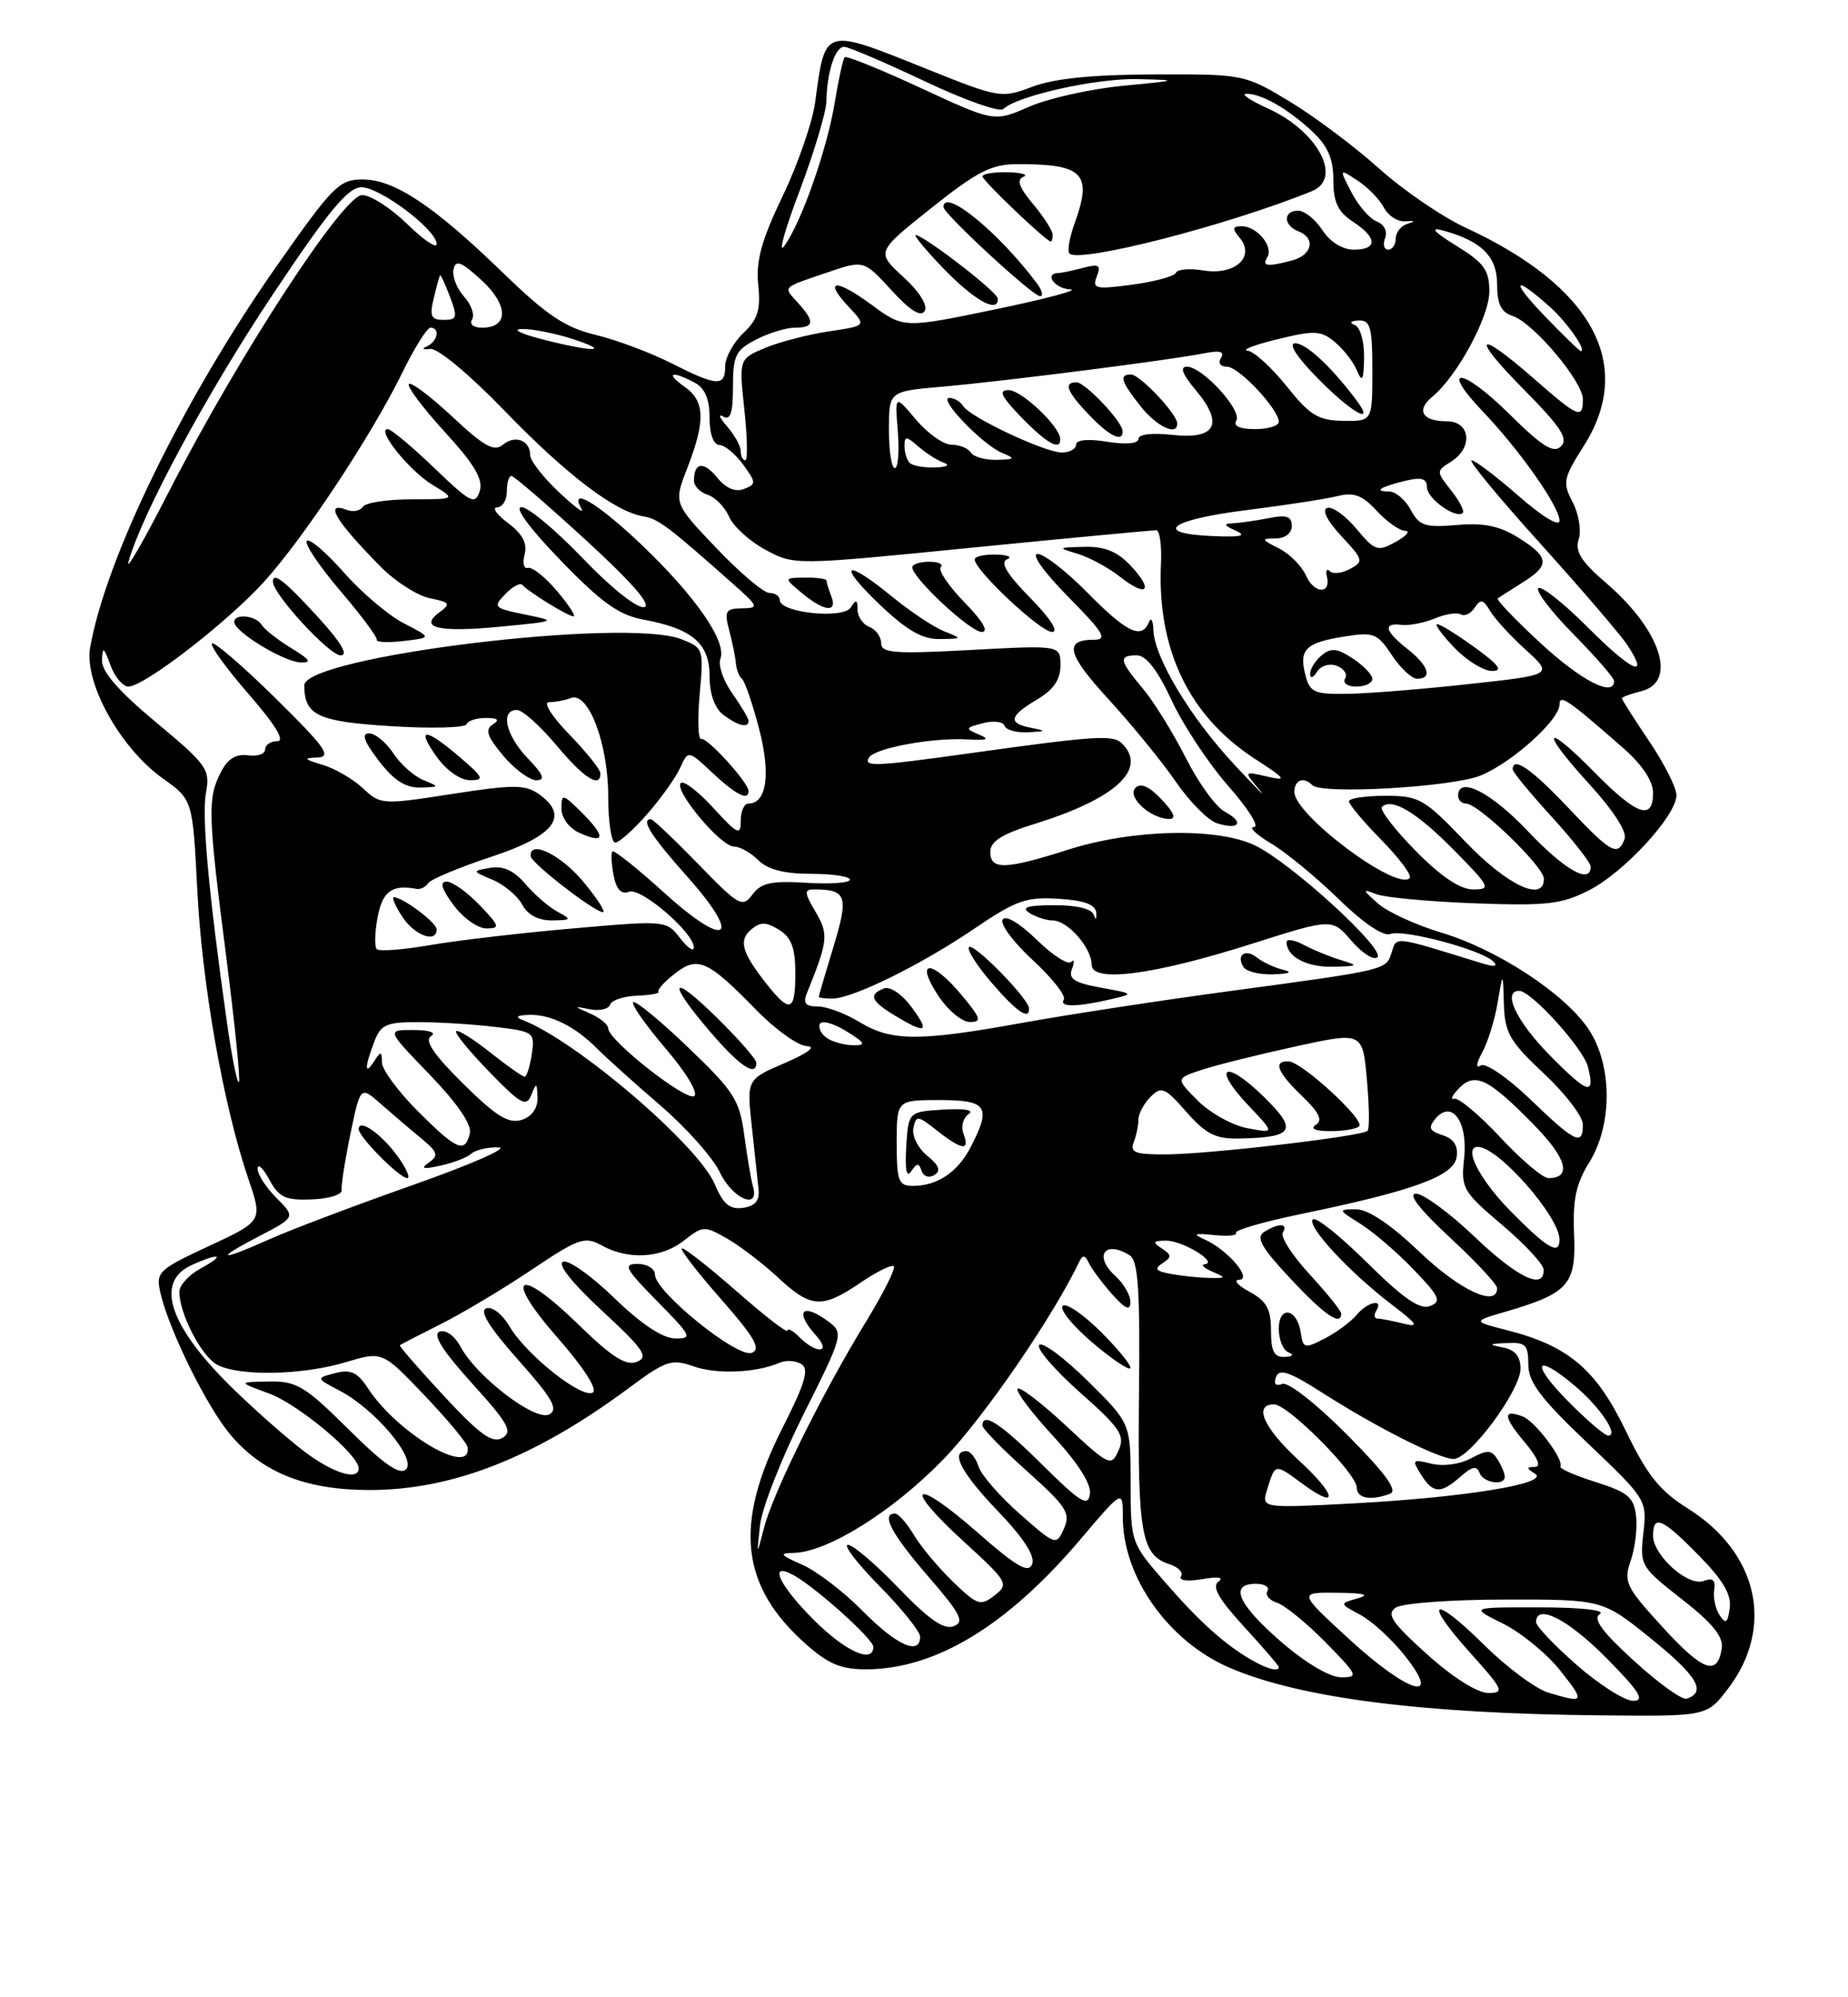 <?xml version="1.0" encoding="UTF-8" standalone="no"?>
<!DOCTYPE svg PUBLIC "-//W3C//DTD SVG 1.1//EN" "http://www.w3.org/Graphics/SVG/1.1/DTD/svg11.dtd" >
<svg xmlns="http://www.w3.org/2000/svg" xmlns:xlink="http://www.w3.org/1999/xlink" version="1.1" viewBox="0 0 237 256">
 <g >
 <path fill="currentColor"
d=" M 221.60 216.46 C 227.63 208.56 225.49 198.99 216.42 193.32 C 212.82 191.06 211.24 189.07 208.47 183.33 C 204.67 175.48 201.12 172.48 193.22 170.48 C 188.84 169.36 188.84 169.36 193.17 168.10 C 201.17 165.75 202.15 164.63 201.87 158.19 C 201.68 153.78 202.12 151.71 203.81 149.00 C 206.83 144.15 206.79 136.48 203.72 131.90 C 200.66 127.34 192.04 121.69 184.82 119.53 C 181.58 118.56 177.93 116.88 176.71 115.80 C 174.70 114.01 174.68 113.90 176.50 114.61 C 177.60 115.03 183.28 115.56 189.12 115.78 C 198.35 116.12 200.28 115.90 203.77 114.12 C 208.30 111.81 215.00 104.53 215.00 101.92 C 215.00 100.97 213.43 97.86 211.50 95.00 C 209.57 92.14 208.00 89.67 208.00 89.51 C 208.00 89.35 209.12 88.93 210.50 88.59 C 215.18 87.42 212.97 80.70 205.93 74.68 C 202.77 71.97 201.97 70.68 202.46 69.12 C 202.82 68.00 202.47 65.86 201.69 64.37 C 200.37 61.85 200.47 61.32 203.13 57.13 C 209.70 46.77 204.26 36.72 188.00 29.20 C 184.97 27.81 179.95 24.37 176.84 21.58 C 173.73 18.79 168.57 14.93 165.38 13.00 C 159.62 9.53 159.47 9.50 148.04 9.54 C 140.17 9.56 135.20 10.06 132.42 11.11 C 128.42 12.62 128.18 12.58 118.92 8.87 C 105.53 3.50 105.86 3.40 104.54 13.11 C 104.20 15.65 102.33 21.05 100.38 25.11 C 97.66 30.79 96.93 33.42 97.24 36.50 C 97.57 39.71 97.19 40.94 95.32 42.70 C 94.05 43.91 93.00 45.83 93.00 46.95 C 93.00 49.59 91.98 49.53 86.09 46.55 C 83.43 45.20 79.05 43.56 76.37 42.92 C 72.47 41.98 70.11 40.40 64.50 34.96 C 55.60 26.34 50.57 23.00 46.49 23.00 C 43.52 23.00 42.66 23.87 35.55 34.00 C 23.61 51.00 13.58 71.50 11.56 83.00 C 10.77 87.52 15.43 95.90 20.90 99.79 C 24.71 102.50 24.71 102.50 25.30 114.05 C 25.91 126.19 28.66 141.73 31.82 151.00 C 33.70 156.50 33.70 156.50 26.82 159.70 C 20.28 162.74 19.97 163.05 20.57 165.70 C 21.64 170.42 26.52 180.31 29.55 183.89 C 33.65 188.75 39.17 190.95 47.28 190.98 C 57.97 191.01 68.63 186.83 80.67 177.89 C 85.40 174.38 86.12 174.14 88.95 175.13 C 91.96 176.18 96.95 175.97 100.00 174.66 C 100.83 174.31 102.08 174.39 102.79 174.85 C 103.79 175.48 103.24 177.34 100.38 182.96 C 94.06 195.40 94.94 203.35 103.48 210.84 C 106.32 213.34 107.94 213.99 111.28 213.96 C 120.11 213.86 129.22 208.31 138.53 197.34 C 144.00 190.89 144.00 190.89 144.00 194.48 C 144.00 202.16 149.87 210.42 157.74 213.78 C 166.75 217.64 182.34 219.64 205.20 219.86 C 218.90 220.00 218.90 220.00 221.60 216.46 Z  M 198.57 216.95 C 196.96 216.47 193.26 213.72 190.35 210.85 C 183.68 204.26 182.39 205.00 188.56 211.86 C 192.82 216.60 193.00 217.00 190.84 216.99 C 189.45 216.98 186.27 214.97 183.00 212.02 C 178.47 207.94 177.77 206.88 179.00 206.05 C 179.82 205.49 186.13 205.02 193.01 205.02 C 205.53 205.00 205.53 205.00 211.82 210.09 C 217.69 214.84 218.88 216.87 216.31 217.73 C 215.73 217.92 212.69 215.74 209.57 212.89 C 205.41 209.09 204.23 207.47 205.19 206.86 C 205.94 206.38 202.66 206.02 197.50 206.02 C 188.50 206.00 188.50 206.00 192.75 208.10 C 195.08 209.26 198.38 211.96 200.08 214.10 C 203.33 218.20 203.25 218.35 198.57 216.95 Z  M 202.23 213.42 C 199.35 210.90 197.00 208.43 197.00 207.92 C 197.00 205.46 201.11 207.55 206.00 212.50 C 210.27 216.82 211.01 218.00 209.45 218.00 C 208.36 218.00 205.11 215.94 202.23 213.42 Z  M 172.98 210.05 C 166.50 204.09 166.50 204.09 171.50 204.15 C 174.94 204.18 175.76 204.41 174.13 204.86 C 171.75 205.53 171.75 205.53 174.46 206.98 C 175.95 207.78 178.52 210.13 180.17 212.22 C 185.06 218.39 180.60 217.05 172.98 210.05 Z  M 164.25 210.39 C 158.73 205.59 157.61 203.00 161.06 203.00 C 162.19 203.00 162.86 203.42 162.54 203.93 C 162.23 204.44 162.78 205.11 163.78 205.43 C 164.77 205.75 167.57 208.03 170.00 210.50 C 174.16 214.74 174.27 215.00 171.96 214.98 C 170.50 214.96 167.37 213.10 164.25 210.39 Z  M 160.42 212.71 C 156.99 210.72 153.74 207.78 149.25 202.61 C 145.05 197.77 145.00 197.63 145.00 190.08 C 145.00 182.43 145.00 182.43 139.52 177.02 C 136.51 174.05 133.70 171.96 133.28 172.38 C 132.86 172.81 135.20 175.53 138.47 178.44 C 143.70 183.07 144.31 183.99 143.45 185.91 C 142.51 188.02 142.26 187.91 136.69 182.72 C 133.51 179.76 130.72 177.64 130.50 178.01 C 130.27 178.38 132.33 181.11 135.08 184.08 C 138.26 187.53 139.97 190.22 139.78 191.50 C 139.54 193.18 138.56 192.58 133.68 187.75 C 128.30 182.42 126.00 180.92 126.00 182.73 C 126.00 183.13 128.57 185.76 131.72 188.57 C 136.77 193.09 137.33 193.95 136.45 195.92 C 135.47 198.12 135.39 198.10 130.78 194.04 C 128.21 191.78 125.83 189.04 125.49 187.96 C 125.15 186.88 124.45 186.00 123.93 186.00 C 121.82 186.00 123.29 188.80 127.99 193.70 C 131.26 197.11 132.77 199.44 132.37 200.47 C 131.90 201.70 130.39 200.83 125.34 196.40 C 117.17 189.23 115.56 190.24 123.54 197.53 C 129.27 202.76 129.42 203.03 127.55 204.49 C 125.75 205.89 125.35 205.76 122.23 202.75 C 120.37 200.96 118.11 198.26 117.21 196.75 C 116.31 195.24 115.22 194.00 114.78 194.00 C 112.95 194.00 114.32 196.59 119.00 202.01 C 123.22 206.87 123.74 207.89 122.30 208.44 C 121.06 208.92 119.10 207.56 115.25 203.55 C 112.32 200.50 109.39 198.00 108.74 198.00 C 108.10 198.00 109.92 200.38 112.78 203.28 C 115.65 206.19 118.00 209.11 118.00 209.78 C 118.00 212.24 114.98 210.89 110.65 206.50 C 108.21 204.02 104.70 201.34 102.86 200.54 C 100.04 199.31 99.87 199.07 101.78 199.04 C 106.12 198.96 114.52 193.71 121.00 187.03 C 126.19 181.67 135.01 168.84 138.45 161.65 C 138.84 160.83 139.17 160.88 139.61 161.82 C 139.94 162.54 141.27 164.34 142.57 165.82 C 144.30 167.78 144.95 168.07 144.97 166.90 C 144.99 166.03 144.11 164.51 143.02 163.52 C 140.22 160.98 141.70 158.89 144.88 160.90 C 145.97 161.60 146.22 165.28 146.07 178.85 C 145.89 196.59 146.39 199.35 150.01 200.50 C 151.12 200.86 151.78 201.55 151.46 202.06 C 151.14 202.58 152.32 202.73 154.20 202.40 C 156.22 202.05 157.02 202.17 156.27 202.71 C 155.38 203.35 156.26 204.91 159.52 208.47 C 161.98 211.15 164.00 213.49 164.00 213.67 C 164.00 214.32 162.46 213.91 160.42 212.71 Z  M 141.24 170.76 C 138.94 168.47 136.72 166.95 136.29 167.38 C 135.85 167.81 137.53 169.89 140.00 172.00 C 142.47 174.11 144.70 175.63 144.95 175.38 C 145.20 175.13 143.53 173.06 141.24 170.76 Z  M 213.19 208.52 C 208.50 203.39 208.19 202.75 209.13 200.05 C 209.69 198.45 210.00 195.87 209.82 194.32 C 209.55 191.92 208.78 191.27 204.68 189.97 C 202.03 189.14 199.97 188.24 200.12 187.97 C 200.59 187.10 196.89 182.17 195.30 181.56 C 192.69 180.56 192.77 181.57 195.55 184.87 C 197.22 186.86 197.69 188.01 196.84 188.02 C 195.73 188.03 195.74 188.18 196.86 188.89 C 198.82 190.14 187.85 191.93 173.63 192.69 C 161.76 193.32 161.76 193.32 162.51 190.91 C 163.54 187.56 163.49 187.56 166.91 190.09 C 171.75 193.67 171.50 191.71 166.52 187.13 C 162.03 182.98 160.72 180.00 163.40 180.00 C 165.18 180.00 174.00 188.88 174.00 190.66 C 174.00 192.06 175.82 192.39 178.28 191.45 C 179.30 191.06 177.68 188.84 172.75 183.88 C 168.76 179.88 165.20 177.09 164.44 177.38 C 163.59 177.71 163.30 177.38 163.65 176.48 C 164.07 175.38 165.39 175.83 169.56 178.50 C 176.56 182.97 184.54 187.00 186.42 187.00 C 188.49 187.00 195.00 178.21 195.00 175.43 C 195.00 173.85 194.30 173.00 192.75 172.71 C 190.82 172.33 190.89 172.25 193.25 172.14 C 195.64 172.02 196.00 172.37 196.00 174.87 C 196.00 177.15 197.57 179.24 203.62 184.98 C 211.14 192.13 211.23 192.27 210.76 196.48 C 210.29 200.64 210.40 200.84 215.69 204.97 C 219.62 208.04 221.03 209.77 220.81 211.27 C 220.27 214.90 218.40 214.22 213.19 208.52 Z  M 187.32 189.25 C 188.76 187.97 189.41 187.83 189.73 188.75 C 190.20 190.08 193.01 190.51 192.98 189.25 C 192.98 188.84 192.56 187.85 192.05 187.05 C 191.27 185.81 190.75 185.80 188.64 186.92 C 187.21 187.69 185.06 187.98 183.55 187.60 C 181.14 187.00 181.04 187.10 182.22 188.97 C 183.77 191.46 184.77 191.51 187.32 189.25 Z  M 104.37 207.63 C 99.86 203.12 98.49 200.10 101.75 201.88 C 104.59 203.43 112.00 210.08 112.00 211.08 C 112.00 213.29 108.40 211.66 104.37 207.63 Z  M 220.52 207.00 C 219.99 206.18 219.68 204.72 219.84 203.76 C 220.04 202.52 219.66 202.19 218.51 202.63 C 216.51 203.40 212.00 199.37 212.00 196.83 C 212.00 194.07 213.17 194.58 217.88 199.38 C 220.98 202.53 222.08 204.41 221.83 206.13 C 221.56 208.06 221.32 208.22 220.52 207.00 Z  M 97.47 195.50 C 97.71 193.30 100.24 186.87 103.08 181.21 C 108.05 171.33 108.18 170.85 106.38 169.49 C 102.92 166.87 101.78 167.99 104.65 171.17 C 106.67 173.40 104.78 173.63 102.57 171.43 C 101.71 170.56 101.00 170.17 101.00 170.55 C 101.00 170.93 98.12 168.71 94.60 165.62 C 91.07 162.53 87.87 160.00 87.47 160.00 C 87.08 160.00 89.28 162.88 92.37 166.40 C 96.80 171.44 97.65 172.92 96.41 173.40 C 94.57 174.10 84.00 165.56 84.00 163.38 C 84.00 162.62 83.00 162.00 81.79 162.00 C 79.85 162.00 80.17 162.60 84.30 166.80 C 88.71 171.27 88.86 171.59 86.55 171.55 C 84.96 171.52 82.17 169.66 78.78 166.37 C 75.88 163.55 72.92 161.45 72.22 161.71 C 71.43 162.01 73.36 164.44 77.22 168.01 C 82.57 172.96 83.23 173.93 81.67 174.55 C 80.28 175.10 78.46 173.94 74.17 169.76 C 66.36 162.15 64.44 163.42 71.54 171.50 C 74.85 175.27 76.66 178.09 76.03 178.48 C 74.65 179.33 67.51 173.68 65.35 170.02 C 64.41 168.42 63.10 167.41 62.35 167.70 C 61.45 168.04 62.79 170.19 66.48 174.33 C 70.83 179.21 71.64 180.62 70.46 181.28 C 68.71 182.26 61.14 176.49 59.06 172.61 C 58.31 171.21 57.16 170.38 56.38 170.68 C 55.44 171.05 56.72 173.08 60.53 177.30 C 65.22 182.48 65.80 183.53 64.41 184.31 C 63.13 185.03 61.52 183.87 56.92 178.91 C 53.70 175.44 51.16 172.52 51.28 172.42 C 51.40 172.32 53.76 171.10 56.53 169.71 C 59.30 168.32 64.54 165.19 68.18 162.75 C 74.20 158.71 75.00 158.43 77.15 159.62 C 80.58 161.53 84.83 161.28 87.71 159.01 C 90.14 157.10 90.35 157.09 93.26 158.76 C 94.93 159.72 97.86 161.96 99.79 163.75 C 104.01 167.68 105.41 167.76 110.35 164.41 C 112.44 162.99 114.37 162.04 114.63 162.30 C 114.90 162.56 113.29 165.75 111.07 169.39 C 105.49 178.50 99.16 191.28 98.00 195.77 C 97.03 199.50 97.03 199.50 97.47 195.50 Z  M 39.89 186.67 C 38.03 185.40 33.72 181.68 30.32 178.41 C 21.79 170.23 19.71 164.37 24.55 162.16 C 28.17 160.51 29.02 160.80 25.75 162.57 C 24.24 163.39 23.00 164.74 23.00 165.56 C 23.00 168.38 25.83 173.84 27.85 174.92 C 30.67 176.43 38.80 176.27 44.36 174.59 C 49.04 173.19 49.04 173.19 54.43 178.84 C 57.40 181.95 59.89 184.95 59.97 185.50 C 60.50 189.34 51.00 183.74 47.23 178.00 C 45.86 175.89 44.99 175.48 43.00 175.99 C 40.50 176.64 40.50 176.64 43.60 178.27 C 48.12 180.64 53.43 186.97 52.07 188.33 C 51.28 189.12 49.23 187.69 44.71 183.21 C 39.08 177.63 38.04 177.01 34.47 177.07 C 30.50 177.14 30.50 177.14 34.49 178.60 C 38.24 179.97 46.00 186.45 46.00 188.20 C 46.00 189.69 43.29 189.01 39.89 186.67 Z  M 201.00 179.50 C 196.23 174.64 196.88 173.35 201.95 177.61 C 205.20 180.34 207.66 184.00 206.24 184.00 C 205.79 184.00 203.43 181.97 201.00 179.50 Z  M 163.00 170.53 C 163.00 167.78 162.43 166.76 160.25 165.57 C 158.74 164.75 158.13 164.06 158.90 164.04 C 160.69 163.99 157.46 160.19 154.50 158.87 C 152.90 158.15 153.14 158.04 155.70 158.30 C 157.46 158.49 158.72 158.36 158.51 158.02 C 158.30 157.68 162.04 156.60 166.82 155.61 C 181.30 152.62 186.46 150.74 186.81 148.30 C 187.02 146.85 186.44 145.96 185.01 145.50 C 183.31 144.96 183.13 144.55 184.08 143.40 C 186.18 140.88 188.28 143.76 187.77 148.46 C 187.35 152.30 187.59 152.72 192.64 157.00 C 195.56 159.47 197.96 162.06 197.97 162.75 C 198.03 165.41 194.62 163.77 189.09 158.50 C 185.91 155.47 182.55 153.00 181.60 153.00 C 180.50 153.00 182.04 154.99 185.94 158.61 C 189.27 161.69 192.00 164.62 192.00 165.11 C 192.00 167.62 187.22 165.39 182.09 160.50 C 178.36 156.94 175.47 155.00 173.91 155.00 C 171.57 155.01 171.59 155.06 174.50 156.88 C 176.15 157.92 179.22 160.55 181.32 162.75 C 184.63 166.19 184.91 166.82 183.39 167.40 C 182.10 167.90 179.97 166.43 175.34 161.85 C 171.88 158.42 168.75 155.92 168.37 156.29 C 167.54 157.12 173.05 163.07 178.50 167.22 C 181.79 169.73 182.06 170.16 180.00 169.65 C 178.62 169.31 177.14 169.02 176.69 169.01 C 176.25 169.01 176.16 168.55 176.50 168.00 C 177.50 166.38 175.36 166.86 173.95 168.57 C 173.23 169.43 171.41 170.77 169.89 171.56 C 167.31 172.89 167.12 172.84 166.82 170.82 C 166.36 167.68 164.00 167.27 164.00 170.33 C 164.00 171.71 164.56 173.06 165.25 173.34 C 166.00 173.64 165.80 173.87 164.75 173.92 C 163.40 173.98 163.00 173.20 163.00 170.53 Z  M 172.00 168.36 C 172.00 168.01 170.18 165.75 167.96 163.34 C 165.73 160.92 164.18 158.51 164.52 157.98 C 165.26 156.77 163.97 156.73 162.11 157.91 C 161.03 158.60 161.77 159.91 165.50 163.89 C 169.86 168.56 172.00 170.03 172.00 168.36 Z  M 150.09 163.27 C 148.21 162.92 147.99 162.62 149.09 161.91 C 150.29 161.13 150.28 160.86 149.00 160.02 C 147.76 159.20 147.86 159.03 149.56 159.02 C 151.66 159.00 156.32 161.85 154.50 162.04 C 153.95 162.09 154.40 162.53 155.50 163.00 C 157.31 163.78 157.26 163.85 155.00 163.79 C 153.62 163.76 151.41 163.52 150.09 163.27 Z  M 33.21 158.46 C 37.91 156.01 37.91 156.01 35.46 153.55 C 34.11 152.20 33.02 150.51 33.04 149.80 C 33.06 149.08 33.74 149.71 34.54 151.20 C 35.79 153.49 36.61 153.87 40.00 153.73 C 42.19 153.65 43.92 153.11 43.82 152.54 C 43.73 151.97 44.24 148.73 44.94 145.34 C 46.22 139.18 46.22 139.18 48.86 141.51 C 50.31 142.78 52.62 144.76 54.00 145.89 C 56.14 147.66 56.28 148.11 55.00 149.01 C 53.87 149.80 54.25 149.90 56.50 149.40 C 58.15 149.04 59.93 148.35 60.45 147.87 C 60.97 147.39 62.55 147.02 63.95 147.06 C 65.35 147.09 60.42 149.25 53.00 151.87 C 45.58 154.48 37.31 157.61 34.62 158.81 C 28.14 161.72 27.33 161.52 33.21 158.46 Z  M 50.88 148.05 C 48.79 145.23 46.00 143.33 46.00 144.73 C 46.00 145.71 51.24 151.00 52.22 151.00 C 52.68 151.00 52.08 149.67 50.88 148.05 Z  M 193.71 155.22 C 189.72 151.16 187.60 147.00 189.54 147.00 C 192.13 147.00 200.00 155.94 200.00 158.87 C 200.00 160.94 198.47 160.05 193.71 155.22 Z  M 91.68 151.81 C 89.56 146.77 73.84 133.34 67.00 130.73 C 66.02 130.35 66.30 130.13 67.82 130.08 C 70.59 129.98 73.74 131.54 76.58 134.40 C 77.73 135.56 81.37 138.83 84.68 141.68 C 88.00 144.53 91.43 148.39 92.32 150.26 C 93.93 153.66 97.46 155.17 96.57 152.08 C 96.32 151.21 95.82 148.25 95.45 145.50 C 94.85 140.99 94.15 139.89 88.24 134.24 C 84.64 130.79 81.47 128.19 81.20 128.46 C 80.94 128.73 82.81 131.41 85.38 134.41 C 88.03 137.51 89.60 140.13 89.02 140.49 C 87.95 141.15 78.00 133.32 78.00 131.81 C 78.00 131.33 76.99 130.49 75.75 129.94 C 73.50 128.94 73.50 128.94 75.70 129.37 C 76.91 129.60 78.06 129.33 78.25 128.76 C 78.43 128.20 79.99 127.68 81.71 127.62 C 83.42 127.55 84.65 127.33 84.45 127.12 C 84.24 126.91 85.16 125.87 86.51 124.82 C 89.47 122.48 90.75 123.05 96.96 129.42 C 99.41 131.94 102.34 134.04 103.46 134.08 C 104.72 134.13 103.64 134.96 100.63 136.26 C 95.76 138.35 95.76 138.35 96.42 144.42 C 96.78 147.77 97.17 151.40 97.29 152.50 C 97.43 153.88 96.82 154.60 95.29 154.81 C 93.60 155.05 92.75 154.35 91.68 151.81 Z  M 97.00 136.21 C 97.00 135.78 94.75 133.21 92.00 130.50 C 85.98 124.57 85.42 125.64 91.08 132.25 C 94.87 136.67 97.00 138.09 97.00 136.21 Z  M 115.00 146.50 C 115.00 141.00 115.00 141.00 120.50 141.00 C 126.62 141.00 127.17 141.83 124.49 147.02 C 122.82 150.25 120.21 152.00 117.07 152.00 C 115.23 152.00 115.00 151.39 115.00 146.50 Z  M 118.19 150.06 C 118.43 150.79 119.15 151.03 119.83 150.60 C 120.70 150.07 120.45 149.37 118.91 148.13 C 117.74 147.18 116.94 145.59 117.14 144.60 C 117.48 142.93 117.68 142.95 120.16 144.90 C 123.37 147.43 124.43 147.57 123.57 145.33 C 123.22 144.41 123.51 143.28 124.22 142.80 C 125.00 142.28 123.74 142.06 121.00 142.22 C 116.50 142.50 116.50 142.50 116.22 147.00 C 116.05 149.94 116.26 151.03 116.85 150.14 C 117.58 149.05 117.84 149.03 118.19 150.06 Z  M 192.39 145.76 C 189.70 142.88 187.05 140.66 186.50 140.83 C 185.95 140.99 186.24 140.38 187.13 139.47 C 189.19 137.37 190.94 138.25 196.87 144.33 C 200.96 148.53 201.59 151.00 198.58 151.00 C 197.86 151.00 195.07 148.64 192.39 145.76 Z  M 145.39 146.42 C 145.73 145.55 146.00 144.23 146.00 143.49 C 146.00 142.75 146.70 141.45 147.55 140.59 C 148.95 139.19 149.40 139.38 152.15 142.52 C 154.63 145.34 155.90 145.99 158.85 145.93 C 165.99 145.79 166.51 144.91 162.04 140.54 C 157.08 135.70 155.35 136.67 160.07 141.65 C 163.50 145.27 163.50 145.27 160.00 144.61 C 158.07 144.25 155.21 142.67 153.63 141.09 C 150.77 138.23 150.77 138.23 154.13 137.12 C 155.99 136.51 161.38 135.17 166.12 134.13 C 174.75 132.25 174.75 132.25 175.30 138.37 C 175.60 141.73 175.65 144.69 175.39 144.94 C 174.70 145.64 155.23 147.92 149.64 147.96 C 145.62 147.99 144.89 147.73 145.39 146.42 Z  M 174.31 144.36 C 175.10 143.57 166.97 136.10 165.25 136.04 C 163.23 135.97 163.80 137.43 167.00 140.50 C 169.19 142.60 169.67 143.59 168.75 144.17 C 167.98 144.67 168.67 144.98 170.58 144.98 C 172.28 144.99 173.95 144.71 174.31 144.36 Z  M 53.58 142.42 C 51.06 139.90 48.99 137.09 48.98 136.17 C 48.97 134.73 48.84 134.70 48.00 136.00 C 46.75 137.94 46.74 136.82 47.98 133.57 C 48.83 131.30 49.52 131.00 53.73 131.01 C 56.35 131.01 60.78 131.29 63.56 131.63 C 68.46 132.21 68.61 132.32 68.20 135.12 C 67.96 136.70 67.55 138.00 67.28 138.00 C 67.01 138.00 65.01 136.60 62.85 134.88 C 60.68 133.16 58.72 131.94 58.50 132.17 C 58.27 132.40 60.18 134.74 62.75 137.38 C 66.81 141.56 67.50 141.94 68.14 140.34 C 68.78 138.70 68.87 138.74 68.93 140.68 C 68.97 142.06 68.22 143.11 66.89 143.54 C 65.22 144.06 63.63 143.08 59.40 138.90 C 55.64 135.19 54.40 133.36 55.27 132.81 C 56.00 132.35 55.09 132.02 53.03 132.02 C 49.56 132.00 49.56 132.00 55.12 137.75 C 58.64 141.40 60.52 144.14 60.26 145.25 C 59.65 147.88 58.59 147.43 53.58 142.42 Z  M 196.26 140.91 C 193.35 138.12 190.52 136.18 189.91 136.56 C 189.23 136.98 189.30 136.33 190.10 134.87 C 190.81 133.57 191.70 130.70 192.07 128.50 C 192.75 124.50 192.75 124.50 192.87 128.71 C 192.98 132.40 193.62 133.50 198.00 137.60 C 200.75 140.17 203.00 143.11 203.00 144.14 C 203.00 146.92 202.01 146.45 196.26 140.91 Z  M 198.69 135.19 C 194.47 130.91 192.63 127.00 194.83 127.00 C 196.38 127.00 203.06 134.38 203.65 136.74 C 204.60 140.53 203.66 140.24 198.69 135.19 Z  M 29.14 131.30 C 26.75 114.44 25.85 104.62 26.42 101.59 C 26.97 98.62 26.55 98.02 20.01 92.58 C 15.20 88.58 13.02 86.07 13.08 84.62 C 13.15 82.83 13.31 82.92 14.16 85.25 C 14.71 86.76 15.75 88.00 16.47 88.00 C 18.47 88.00 28.98 79.90 33.78 74.66 C 38.84 69.13 47.64 55.84 51.60 47.75 C 53.15 44.59 54.77 42.00 55.21 42.00 C 56.47 42.00 56.13 43.78 54.75 44.39 C 54.05 44.70 54.23 44.84 55.17 44.72 C 56.12 44.59 60.18 47.97 64.67 52.61 C 72.61 60.83 78.87 65.59 82.50 66.18 C 84.40 66.48 85.74 67.50 94.00 74.83 C 97.32 77.78 97.38 77.94 95.14 77.97 C 93.06 78.00 92.87 78.33 93.51 80.75 C 93.91 82.26 94.30 84.17 94.37 85.00 C 94.44 85.83 94.79 86.72 95.15 87.00 C 95.51 87.28 96.50 90.16 97.35 93.41 C 98.87 99.24 98.33 103.00 95.96 103.00 C 95.43 103.00 95.00 103.99 95.00 105.20 C 95.00 107.14 94.60 106.96 91.48 103.55 C 89.54 101.43 87.67 100.00 87.31 100.36 C 86.39 101.28 92.42 108.50 94.11 108.50 C 94.87 108.50 96.29 109.29 97.25 110.25 C 98.45 111.45 100.57 112.00 104.00 112.00 C 106.75 112.00 109.00 112.34 109.00 112.75 C 109.00 113.16 106.50 113.34 103.43 113.15 C 98.92 112.87 97.60 113.16 96.50 114.65 C 95.22 116.38 94.77 116.13 89.55 110.75 C 86.47 107.59 83.74 105.00 83.48 105.00 C 82.13 105.00 83.49 107.15 88.14 112.36 C 95.28 120.38 93.27 121.74 85.14 114.39 C 81.72 111.29 78.75 108.92 78.54 109.13 C 78.34 109.33 78.41 110.71 78.69 112.18 C 79.04 114.01 79.67 114.68 80.67 114.30 C 82.20 113.71 89.02 119.57 88.98 121.45 C 88.97 122.03 88.17 121.48 87.21 120.23 C 85.47 117.97 85.34 117.96 73.48 119.00 C 66.89 119.57 58.66 120.53 55.20 121.13 C 51.73 121.73 48.64 121.97 48.33 121.66 C 48.01 121.35 48.06 119.50 48.43 117.55 C 49.05 114.24 50.28 113.34 53.41 113.93 C 53.91 114.03 54.58 113.70 54.91 113.20 C 55.23 112.71 58.88 111.18 63.00 109.82 C 71.16 107.13 73.09 104.58 69.09 101.77 C 67.33 100.55 65.82 100.55 57.94 101.77 C 49.02 103.16 48.78 103.14 46.55 101.04 C 45.29 99.86 42.97 98.51 41.38 98.03 C 38.95 97.31 38.85 97.16 40.73 97.09 C 42.59 97.01 41.70 95.76 35.33 89.49 C 31.13 85.36 27.46 82.20 27.19 82.48 C 26.91 82.76 29.04 85.69 31.91 88.99 C 35.31 92.89 36.59 95.00 35.57 95.00 C 34.71 95.00 34.00 95.48 34.00 96.06 C 34.00 96.65 33.01 96.98 31.79 96.81 C 30.26 96.60 29.19 97.26 28.31 99.00 C 26.60 102.33 26.66 104.29 29.01 122.61 C 30.12 131.24 30.85 138.48 30.64 138.70 C 30.42 138.91 29.75 135.58 29.14 131.30 Z  M 56.00 119.12 C 56.00 118.26 51.65 115.00 50.51 115.00 C 50.21 115.00 50.69 116.12 51.59 117.50 C 53.17 119.91 56.00 120.94 56.00 119.12 Z  M 61.50 116.00 C 59.92 114.35 58.02 113.00 57.28 113.00 C 56.35 113.00 56.62 113.92 58.16 116.00 C 59.38 117.65 61.28 119.00 62.38 119.00 C 64.18 119.00 64.09 118.71 61.50 116.00 Z  M 71.50 116.86 C 70.40 116.27 68.55 114.67 67.39 113.31 C 65.94 111.60 64.54 110.95 62.89 111.23 C 60.50 111.64 60.50 111.64 63.19 112.77 C 64.67 113.40 66.37 114.83 66.97 115.95 C 67.67 117.26 69.05 117.99 70.79 117.97 C 73.30 117.94 73.35 117.86 71.50 116.86 Z  M 74.81 113.02 C 71.92 109.54 67.88 107.59 68.06 109.75 C 68.13 110.62 76.10 116.80 77.31 116.92 C 77.75 116.96 76.63 115.21 74.81 113.02 Z  M 74.70 104.24 C 72.17 101.71 72.00 101.67 72.00 103.62 C 72.00 104.80 72.97 106.14 74.25 106.72 C 77.57 108.24 77.75 107.29 74.70 104.24 Z  M 82.97 104.38 C 84.72 102.38 86.63 99.72 87.21 98.45 C 88.26 96.14 88.26 96.14 91.38 99.07 C 94.37 101.87 96.00 102.69 96.00 101.39 C 96.00 100.32 90.70 94.49 89.94 94.72 C 89.53 94.84 89.44 92.26 89.73 88.99 C 90.26 83.17 90.21 83.03 87.39 81.93 C 80.18 79.11 38.98 84.17 39.02 87.86 C 39.05 91.70 40.74 92.49 50.21 93.08 C 55.32 93.40 59.65 93.28 59.83 92.83 C 60.02 92.37 61.14 92.01 62.33 92.02 C 63.88 92.03 64.12 92.27 63.19 92.86 C 62.17 93.51 62.47 94.41 64.53 96.85 C 65.98 98.58 67.90 100.00 68.78 100.00 C 69.98 100.00 69.71 99.31 67.69 97.20 C 64.85 94.24 64.12 91.00 66.29 91.00 C 67.00 91.00 69.27 93.03 71.34 95.50 C 74.89 99.75 77.00 101.10 77.00 99.12 C 77.00 98.64 75.20 96.39 73.00 94.12 C 70.73 91.78 69.61 90.00 70.42 90.00 C 71.20 90.00 72.46 89.76 73.22 89.47 C 75.45 88.61 78.00 95.30 78.00 102.03 C 78.00 105.32 78.40 108.00 78.90 108.00 C 79.39 108.00 81.22 106.37 82.97 104.38 Z  M 54.31 99.99 C 53.10 99.50 51.36 97.96 50.44 96.55 C 49.52 95.15 48.12 94.00 47.33 94.00 C 46.32 94.00 46.68 95.03 48.57 97.50 C 50.47 99.99 51.99 100.98 53.87 100.94 C 56.39 100.88 56.41 100.84 54.31 99.99 Z  M 58.96 97.04 C 54.50 93.23 53.30 93.21 56.00 97.00 C 57.24 98.74 59.04 100.00 60.28 100.00 C 62.18 100.00 62.02 99.66 58.96 97.04 Z  M 96.00 92.40 C 96.00 92.08 95.06 90.49 93.91 88.87 C 92.76 87.25 92.07 85.25 92.39 84.42 C 93.23 82.23 89.14 76.34 82.20 69.75 C 76.63 64.45 72.88 62.24 74.59 65.25 C 74.98 65.94 73.66 64.95 71.65 63.05 C 69.64 61.16 68.00 59.05 68.00 58.36 C 68.00 56.45 66.07 55.69 64.50 57.00 C 63.37 57.94 62.09 57.23 58.03 53.43 C 55.25 50.83 52.73 48.93 52.44 49.22 C 52.15 49.51 54.22 52.27 57.03 55.35 C 60.88 59.55 61.99 61.45 61.52 62.95 C 60.94 64.76 60.37 64.47 55.69 59.98 C 52.84 57.24 50.15 55.00 49.73 55.00 C 48.20 55.00 52.47 60.32 55.46 62.14 C 58.50 63.99 58.50 63.99 52.81 64.00 C 49.68 64.00 46.85 64.43 46.53 64.96 C 46.20 65.48 45.28 65.66 44.47 65.35 C 41.49 64.21 43.04 66.80 48.87 72.69 C 50.73 74.56 53.55 76.36 55.14 76.68 C 57.70 77.19 57.84 77.40 56.36 78.48 C 53.64 80.47 56.24 81.09 64.18 80.32 C 71.47 79.62 71.48 79.61 67.30 78.76 C 63.32 77.95 63.19 77.81 64.80 76.15 C 65.73 75.18 66.72 74.65 67.00 74.97 C 67.79 75.88 72.86 79.00 73.55 79.00 C 73.90 79.00 72.94 77.54 71.43 75.75 C 69.92 73.96 68.24 72.63 67.71 72.79 C 67.18 72.95 66.98 72.17 67.28 71.06 C 67.65 69.64 67.01 68.43 65.15 67.04 C 63.69 65.95 63.06 65.05 63.75 65.03 C 64.44 65.01 65.00 64.10 65.00 63.00 C 65.00 61.90 65.26 61.00 65.58 61.00 C 65.90 61.00 70.21 64.71 75.16 69.25 C 81.08 74.68 83.63 77.61 82.60 77.82 C 81.71 78.00 78.32 75.31 74.75 71.57 C 71.29 67.96 67.75 65.00 66.87 65.00 C 65.92 65.00 67.91 67.71 71.92 71.85 C 77.17 77.27 79.38 78.84 82.53 79.42 C 88.78 80.57 91.00 82.46 91.00 86.66 C 91.00 88.93 91.65 90.77 92.75 91.61 C 94.63 93.03 96.00 93.37 96.00 92.40 Z  M 37.36 83.08 C 35.63 82.02 33.92 80.68 33.55 80.08 C 32.80 78.86 29.98 78.60 30.04 79.75 C 30.10 81.00 36.36 84.80 38.50 84.90 C 40.05 84.97 39.80 84.56 37.36 83.08 Z  M 40.92 79.25 C 36.53 74.44 35.00 73.24 35.00 74.56 C 35.00 76.15 42.23 84.00 43.69 84.00 C 44.72 84.00 43.76 82.37 40.92 79.25 Z  M 51.81 79.90 C 49.84 78.90 46.38 75.96 44.10 73.38 C 41.83 70.80 39.69 68.97 39.35 69.32 C 39.00 69.67 40.92 72.53 43.61 75.69 C 46.30 78.84 48.42 81.68 48.32 82.00 C 48.22 82.32 49.77 82.39 51.76 82.16 C 55.38 81.74 55.38 81.74 51.81 79.90 Z  M 106.13 133.10 C 105.37 132.62 104.92 131.80 105.13 131.27 C 105.33 130.74 106.85 131.13 108.50 132.15 C 110.95 133.65 111.13 133.99 109.50 133.98 C 108.40 133.97 106.88 133.58 106.13 133.10 Z  M 110.23 131.00 C 108.43 129.90 106.01 129.00 104.87 129.00 C 103.28 129.00 102.95 128.58 103.50 127.25 C 106.20 120.57 106.29 119.76 104.59 116.87 C 103.15 114.44 103.11 114.00 104.36 114.00 C 108.58 114.00 108.87 114.83 106.90 121.31 C 105.86 124.72 105.01 127.61 105.01 127.75 C 105.00 127.89 105.79 128.00 106.75 127.99 C 109.37 127.98 118.14 123.66 124.98 119.01 C 130.30 115.40 131.63 114.93 135.77 115.20 C 139.10 115.41 140.51 115.94 140.59 117.00 C 140.65 117.87 140.52 117.97 140.27 117.25 C 140.02 116.48 138.04 116.01 135.18 116.02 C 131.79 116.03 130.91 116.30 132.00 117.00 C 132.82 117.53 134.19 117.98 135.03 117.98 C 136.94 118.00 140.00 121.49 140.00 123.65 C 140.00 126.01 147.97 124.97 160.67 120.93 C 170.84 117.70 170.84 117.70 173.33 120.60 C 174.71 122.19 176.20 123.13 176.65 122.69 C 177.68 121.66 165.66 110.66 161.01 108.39 C 156.19 106.03 145.29 106.26 137.00 108.90 C 128.93 111.47 127.00 111.53 127.00 109.18 C 127.00 107.84 128.51 106.89 132.75 105.58 C 143.08 102.37 147.19 98.59 143.91 95.31 C 142.75 94.15 140.64 94.28 124.22 96.57 C 112.16 98.25 110.69 98.31 111.45 97.09 C 112.19 95.89 119.58 94.52 124.00 94.77 C 126.62 94.92 127.01 94.76 125.55 94.15 C 123.74 93.39 123.78 93.29 126.05 92.69 C 127.40 92.34 128.65 92.49 128.83 93.03 C 129.02 93.56 130.37 93.94 131.83 93.86 C 134.19 93.74 134.24 93.68 132.25 93.29 C 129.22 92.71 129.42 91.78 133.00 89.66 C 135.11 88.41 136.00 87.11 136.00 85.29 C 136.00 82.69 136.00 82.69 124.50 83.31 C 114.69 83.84 113.00 83.71 113.00 82.43 C 113.00 81.61 112.33 80.68 111.50 80.36 C 110.67 80.05 109.99 79.05 109.98 78.14 C 109.97 76.84 109.79 76.78 109.11 77.86 C 108.14 79.39 100.00 78.54 100.00 76.91 C 100.00 76.41 99.40 76.00 98.67 76.00 C 97.94 76.00 94.88 73.41 91.87 70.25 C 86.39 64.50 86.39 64.50 88.14 60.00 C 90.50 53.92 90.42 51.41 87.78 49.56 C 85.27 47.80 86.12 47.46 89.07 49.04 C 90.41 49.75 91.00 51.13 91.00 53.54 C 91.00 55.62 91.50 57.01 92.25 57.03 C 92.94 57.05 94.31 58.18 95.30 59.54 C 96.99 61.86 97.00 62.06 95.40 62.68 C 94.29 63.10 93.08 62.58 91.97 61.21 C 90.24 59.08 89.00 59.24 89.00 61.60 C 89.00 62.30 89.79 63.12 90.76 63.42 C 91.73 63.73 92.96 65.00 93.51 66.24 C 94.05 67.48 96.16 69.39 98.19 70.48 C 101.89 72.46 101.90 72.46 124.69 70.19 C 137.24 68.95 147.86 67.95 148.30 67.97 C 148.73 67.98 149.00 69.91 148.89 72.25 C 148.38 83.21 152.47 91.74 160.86 97.21 C 164.95 99.86 165.14 100.14 162.50 99.53 C 159.50 98.84 159.50 98.84 161.50 101.21 C 162.60 102.51 161.17 101.08 158.33 98.04 C 152.67 91.98 148.04 84.29 147.92 80.76 C 147.88 79.52 147.62 79.06 147.34 79.75 C 146.43 82.00 144.50 81.08 139.50 76.00 C 136.79 73.25 133.90 71.00 133.07 71.00 C 132.21 71.00 133.89 73.35 137.00 76.50 C 141.56 81.12 142.09 82.00 140.27 82.00 C 136.38 82.00 136.85 83.85 142.25 89.72 C 145.17 92.91 149.02 97.62 150.79 100.19 C 152.56 102.76 154.94 105.16 156.08 105.52 C 158.94 106.43 159.63 105.41 157.08 104.04 C 155.93 103.43 153.67 100.31 152.06 97.11 C 150.44 93.91 147.97 89.93 146.56 88.25 C 143.53 84.65 143.41 84.00 145.79 84.00 C 147.00 84.00 148.45 85.88 150.25 89.75 C 151.71 92.91 154.99 97.86 157.53 100.75 C 160.07 103.64 161.56 106.00 160.83 106.00 C 160.10 106.01 161.07 106.95 163.00 108.10 C 164.93 109.25 168.83 112.46 171.67 115.23 C 174.84 118.32 177.41 120.06 178.31 119.71 C 179.99 119.07 190.01 121.73 191.50 123.23 C 192.17 123.89 191.66 123.97 190.00 123.45 C 178.57 119.92 179.14 119.99 178.48 122.06 C 177.76 124.35 177.97 124.30 157.50 127.06 C 148.70 128.25 136.80 130.07 131.06 131.11 C 117.85 133.50 114.30 133.48 110.23 131.00 Z  M 116.90 129.08 C 115.68 127.43 114.15 126.39 113.37 126.69 C 111.35 127.46 111.68 128.31 114.75 130.16 C 118.80 132.60 119.31 132.34 116.90 129.08 Z  M 123.35 127.57 C 119.53 122.98 117.28 122.92 120.24 127.49 C 121.48 129.41 123.33 130.98 124.35 130.99 C 125.95 131.00 125.82 130.54 123.35 127.57 Z  M 131.97 129.25 C 131.93 128.00 124.87 120.80 124.27 121.39 C 123.97 121.70 125.25 123.72 127.11 125.89 C 130.38 129.69 132.03 130.83 131.97 129.25 Z  M 142.50 128.07 C 145.46 127.38 145.44 127.36 141.18 126.59 C 137.77 125.97 136.99 125.46 137.48 124.18 C 137.83 123.29 137.77 122.89 137.37 123.30 C 136.96 123.71 134.96 122.42 132.93 120.43 C 130.75 118.31 128.96 117.25 128.59 117.86 C 128.23 118.44 129.97 120.78 132.46 123.07 C 134.94 125.36 136.73 127.63 136.43 128.12 C 135.81 129.11 138.07 129.10 142.50 128.07 Z  M 164.50 124.28 C 163.40 124.01 161.93 123.32 161.23 122.75 C 159.74 121.54 158.50 122.38 159.46 123.93 C 159.82 124.52 161.55 124.95 163.31 124.88 C 165.44 124.81 165.83 124.60 164.50 124.28 Z  M 171.94 123.05 C 170.53 122.62 168.40 121.75 167.19 121.10 C 165.99 120.46 165.00 120.31 165.00 120.76 C 165.00 122.62 167.60 124.00 170.95 123.91 C 174.21 123.84 174.29 123.76 171.94 123.05 Z  M 148.99 102.49 C 147.40 100.80 146.30 100.30 145.62 100.98 C 144.48 102.12 147.51 104.91 149.92 104.97 C 150.90 104.99 150.60 104.20 148.99 102.49 Z  M 121.05 80.90 C 119.71 80.36 116.71 78.36 114.39 76.46 C 108.33 71.50 107.27 72.19 112.81 77.48 C 116.28 80.79 118.28 81.94 120.50 81.91 C 123.46 81.87 123.47 81.86 121.05 80.90 Z  M 123.68 77.19 C 121.63 75.09 120.27 73.06 120.65 72.69 C 121.02 72.31 120.36 72.00 119.17 72.00 C 117.98 72.00 117.00 72.32 117.00 72.71 C 117.00 74.08 124.43 81.00 125.91 81.00 C 126.85 81.00 126.03 79.59 123.68 77.19 Z  M 132.11 76.62 C 129.13 73.58 128.22 72.07 129.15 71.69 C 129.89 71.40 129.26 71.12 127.75 71.08 C 126.24 71.04 125.00 71.32 125.00 71.71 C 125.00 73.10 133.44 81.00 134.92 81.00 C 135.82 81.00 134.72 79.27 132.11 76.62 Z  M 106.61 76.42 C 106.27 75.55 106.00 74.65 106.00 74.42 C 106.00 74.19 104.76 74.01 103.25 74.03 C 100.50 74.07 100.50 74.07 102.86 76.03 C 105.71 78.40 107.44 78.58 106.61 76.42 Z  M 145.00 72.50 C 143.30 70.69 141.67 70.02 139.08 70.09 C 135.63 70.17 135.60 70.20 138.22 70.99 C 139.72 71.44 142.15 72.76 143.63 73.92 C 147.11 76.66 148.02 75.71 145.00 72.50 Z  M 98.26 126.05 C 95.11 122.05 94.69 120.50 96.38 119.10 C 97.53 118.14 98.28 118.16 99.92 119.18 C 101.50 120.17 102.00 121.51 102.00 124.74 C 102.00 129.70 101.33 129.94 98.26 126.05 Z  M 181.52 109.02 C 178.83 106.29 176.90 103.77 177.23 103.43 C 178.48 102.19 181.70 104.12 186.50 109.00 C 191.12 113.69 191.27 114.00 188.92 114.00 C 187.25 114.00 184.81 112.36 181.52 109.02 Z  M 187.90 107.85 C 182.64 102.36 182.01 102.00 177.65 102.00 C 175.09 102.00 173.00 102.32 173.00 102.71 C 173.00 103.10 174.88 105.34 177.19 107.69 C 179.49 110.04 181.11 112.22 180.78 112.55 C 179.09 114.24 166.00 104.46 166.00 101.51 C 166.00 99.95 167.18 99.51 168.31 100.64 C 169.53 101.86 186.35 100.88 189.94 99.38 C 193.97 97.70 200.00 92.27 200.00 90.31 C 200.00 88.93 201.05 89.64 208.16 95.87 C 210.60 98.00 212.00 100.10 212.00 101.62 C 212.00 105.23 209.93 104.51 204.52 99.02 C 197.95 92.35 197.42 93.49 203.82 100.50 C 206.91 103.87 208.69 106.64 208.35 107.53 C 207.47 109.83 206.64 109.37 201.09 103.50 C 196.41 98.55 194.00 96.89 194.00 98.61 C 194.00 98.95 196.25 101.68 199.00 104.69 C 201.75 107.70 204.00 110.57 204.00 111.08 C 204.00 113.41 200.66 111.52 195.91 106.50 C 191.21 101.53 187.00 99.40 187.00 102.00 C 187.00 102.55 187.46 103.00 188.02 103.00 C 189.62 103.00 198.00 111.09 198.00 112.63 C 198.00 115.71 193.28 113.48 187.90 107.85 Z  M 167.39 86.43 C 166.58 83.21 167.47 82.37 172.50 81.57 C 176.16 80.99 176.67 81.19 178.50 83.97 C 179.60 85.63 181.06 87.00 181.75 87.00 C 183.76 87.00 183.20 85.30 180.50 83.18 C 177.57 80.87 177.31 79.79 179.75 80.09 C 180.71 80.21 182.62 79.84 184.00 79.27 C 185.38 78.70 186.89 78.46 187.36 78.75 C 187.84 79.03 188.63 78.64 189.13 77.88 C 189.87 76.75 190.23 76.82 191.09 78.29 C 191.67 79.28 193.73 81.53 195.67 83.29 C 199.20 86.50 199.20 86.50 188.35 87.68 C 182.38 88.34 175.37 88.90 172.77 88.93 C 168.50 88.99 167.98 88.75 167.39 86.43 Z  M 176.00 87.02 C 176.00 86.49 174.87 85.31 173.49 84.40 C 171.48 83.08 170.70 83.00 169.49 84.00 C 168.67 84.69 168.01 85.75 168.02 86.37 C 168.02 87.01 168.41 86.90 168.91 86.10 C 169.42 85.31 170.51 84.98 171.46 85.35 C 172.38 85.70 172.85 86.44 172.50 86.99 C 172.16 87.55 172.81 88.00 173.94 88.00 C 175.07 88.00 176.00 87.56 176.00 87.02 Z  M 189.16 83.00 C 186.88 81.35 184.70 80.00 184.32 80.00 C 183.94 80.00 184.92 81.35 186.50 83.00 C 188.08 84.65 190.26 86.00 191.34 86.00 C 192.80 86.00 192.25 85.24 189.16 83.00 Z  M 197.59 82.45 C 194.33 79.45 191.86 76.86 192.09 76.70 C 192.31 76.53 193.74 75.62 195.25 74.67 C 198.81 72.45 198.72 71.42 194.75 68.93 C 192.33 67.41 190.31 66.99 186.84 67.29 C 182.75 67.64 182.02 67.40 180.92 65.34 C 180.23 64.06 178.99 63.00 178.16 63.00 C 176.08 63.00 176.98 62.41 180.25 61.62 C 182.31 61.13 183.00 61.33 183.00 62.45 C 183.00 63.90 186.75 66.58 187.60 65.73 C 187.84 65.50 187.16 64.20 186.09 62.84 C 184.18 60.42 184.18 60.37 186.08 59.18 C 188.94 57.40 188.60 54.00 185.56 54.00 C 182.41 54.00 181.57 52.60 183.68 50.86 C 186.86 48.25 191.00 40.62 191.00 37.36 C 191.00 34.62 190.34 33.70 186.75 31.49 C 183.92 29.74 183.33 29.08 185.00 29.53 C 190.00 30.88 192.00 32.86 192.00 36.46 C 192.00 38.97 192.52 40.03 193.97 40.49 C 196.61 41.33 203.00 48.89 203.00 51.18 C 203.00 53.77 202.43 53.53 196.68 48.50 C 189.28 42.03 188.53 42.96 195.49 49.99 C 200.15 54.70 201.16 56.24 200.20 57.20 C 199.24 58.16 197.81 57.26 193.52 53.02 C 187.47 47.05 184.52 46.83 190.19 52.77 C 194.92 57.72 200.00 64.95 200.00 66.73 C 200.00 67.56 197.83 66.26 194.77 63.58 C 191.89 61.06 189.17 59.00 188.72 59.00 C 188.27 59.00 192.24 63.81 197.55 69.68 C 202.85 75.55 207.88 81.42 208.73 82.71 C 211.62 87.13 209.28 86.07 203.61 80.39 C 200.49 77.27 197.64 75.02 197.28 75.39 C 196.92 75.75 198.95 78.41 201.81 81.31 C 204.66 84.20 207.00 86.89 207.00 87.28 C 207.00 89.42 202.80 87.26 197.59 82.45 Z  M 167.49 73.77 C 166.94 72.54 165.38 70.97 164.00 70.28 C 161.73 69.14 161.69 69.03 163.58 69.01 C 164.82 69.01 165.67 68.35 165.67 67.41 C 165.67 66.18 164.99 65.95 162.71 66.41 C 161.08 66.73 159.02 67.03 158.12 67.07 C 156.87 67.12 156.95 67.34 158.50 68.03 C 159.95 68.68 159.13 68.87 155.50 68.71 C 147.70 68.38 150.02 66.61 159.88 65.38 C 164.80 64.76 170.03 63.96 171.51 63.59 C 173.62 63.06 174.70 63.46 176.55 65.46 C 177.84 66.86 179.49 68.02 180.20 68.04 C 180.92 68.05 180.38 68.69 179.00 69.45 C 176.68 70.74 176.33 70.62 173.95 67.77 C 172.54 66.08 170.86 64.88 170.21 65.10 C 169.49 65.34 170.20 66.75 172.02 68.71 C 174.85 71.73 174.91 71.98 173.14 72.92 C 172.11 73.48 170.94 73.61 170.55 73.21 C 170.16 72.82 169.98 73.12 170.17 73.88 C 170.73 76.22 168.53 76.13 167.49 73.77 Z  M 16.48 72.00 C 18.19 65.86 26.55 50.38 34.98 37.75 C 42.12 27.04 44.64 24.00 46.35 24.00 C 48.75 24.00 56.00 29.46 56.00 31.28 C 56.00 31.90 54.29 30.74 52.21 28.70 C 50.12 26.67 47.53 25.00 46.44 25.00 C 44.02 25.00 30.55 45.67 21.67 63.00 C 18.43 69.33 16.10 73.38 16.48 72.00 Z  M 114.00 55.08 C 114.00 50.16 114.00 50.16 120.75 49.57 C 128.52 48.90 150.11 46.15 154.40 45.29 C 156.43 44.88 157.09 45.05 156.59 45.86 C 156.18 46.52 156.50 47.00 157.35 47.00 C 158.88 47.00 164.00 52.45 164.00 54.08 C 164.00 54.58 162.62 55.00 160.94 55.00 C 159.00 55.00 158.13 54.60 158.55 53.92 C 159.35 52.62 154.21 47.00 152.22 47.00 C 151.27 47.00 151.64 47.98 153.37 50.03 C 157.00 54.34 155.92 56.36 150.35 55.74 C 147.78 55.45 146.00 55.66 146.00 56.25 C 146.00 56.86 144.44 57.01 142.00 56.62 C 139.55 56.22 138.00 56.37 138.00 56.99 C 138.00 57.54 137.18 58.00 136.19 58.00 C 134.00 58.00 124.42 53.49 123.52 52.04 C 123.17 51.47 122.37 51.00 121.75 51.00 C 120.24 51.00 125.98 56.99 128.50 58.04 C 130.27 58.78 130.19 58.88 127.81 58.94 C 126.33 58.97 124.84 58.55 124.50 58.00 C 124.16 57.45 123.05 57.00 122.03 57.00 C 121.01 57.00 118.96 55.55 117.47 53.78 C 114.76 50.57 114.76 50.57 115.14 55.28 C 115.35 57.88 115.17 60.00 114.76 60.00 C 114.34 60.00 114.00 57.79 114.00 55.08 Z  M 135.97 56.25 C 135.90 54.63 131.00 50.00 129.35 50.00 C 128.01 50.00 128.38 50.80 131.00 53.50 C 134.26 56.86 136.04 57.84 135.97 56.25 Z  M 143.97 55.25 C 143.92 54.01 139.17 49.00 138.05 49.00 C 136.35 49.00 136.82 50.21 139.69 53.20 C 142.31 55.93 144.03 56.76 143.97 55.25 Z  M 150.97 54.25 C 150.92 53.01 146.17 48.00 145.05 48.00 C 143.49 48.00 143.75 48.87 146.25 52.04 C 148.35 54.70 151.04 55.96 150.97 54.25 Z  M 116.67 59.33 C 116.30 58.97 116.00 58.00 116.00 57.18 C 116.00 55.87 116.22 55.88 117.75 57.21 C 118.71 58.05 120.17 58.99 121.00 59.29 C 121.89 59.62 121.45 59.87 119.92 59.92 C 118.50 59.96 117.03 59.70 116.67 59.33 Z  M 95.00 57.83 C 95.00 57.18 94.21 55.76 93.25 54.66 C 92.29 53.56 92.06 52.99 92.75 53.39 C 93.67 53.93 94.00 52.93 94.00 49.58 C 94.00 45.58 94.34 44.87 96.95 43.53 C 98.57 42.69 100.82 42.00 101.95 42.00 C 104.43 42.00 104.53 41.24 102.34 38.82 C 100.41 36.69 100.18 36.93 106.14 34.91 C 110.78 33.33 110.78 33.33 114.32 37.19 C 116.70 39.80 118.09 40.67 118.58 39.87 C 119.02 39.15 117.93 37.40 115.84 35.49 C 112.36 32.30 112.36 32.30 119.43 26.67 C 125.35 21.96 127.15 21.04 130.50 21.04 C 138.96 21.02 140.13 22.24 137.81 28.65 C 137.15 30.47 136.86 32.19 137.15 32.49 C 138.43 33.77 157.53 28.86 168.25 24.50 C 172.24 22.88 169.02 16.82 162.62 13.91 C 160.35 12.89 159.09 12.03 159.82 12.02 C 161.76 11.99 165.14 13.91 168.25 16.81 C 170.29 18.71 171.00 20.33 171.00 23.07 C 171.00 25.91 171.58 27.15 173.50 28.41 C 176.65 30.47 176.70 32.00 173.62 32.00 C 172.17 32.00 170.58 31.01 169.59 29.50 C 168.69 28.12 167.29 27.00 166.48 27.00 C 164.55 27.00 164.57 28.90 166.50 29.64 C 168.75 30.50 168.31 32.68 165.75 33.37 C 162.52 34.23 161.79 34.14 162.53 32.96 C 163.36 31.61 161.20 29.00 159.26 29.00 C 158.04 29.00 157.99 29.28 159.00 30.50 C 161.02 32.93 158.36 35.32 154.36 34.67 C 152.58 34.38 150.98 34.51 150.81 34.96 C 150.64 35.40 148.14 36.09 145.25 36.48 C 140.49 37.12 140.05 37.02 140.66 35.43 C 141.23 33.97 140.94 33.79 138.92 34.33 C 137.59 34.68 136.16 34.98 135.75 34.99 C 133.84 35.02 135.26 37.01 137.25 37.09 C 138.49 37.14 134.19 38.29 127.70 39.64 C 115.89 42.09 115.89 42.09 111.77 39.06 C 107.11 35.63 105.53 35.81 108.89 39.38 C 111.12 41.76 111.12 41.76 106.31 42.47 C 103.66 42.87 99.98 43.82 98.13 44.59 C 94.77 46.00 94.77 46.00 95.46 52.50 C 95.85 56.07 95.90 59.00 95.58 59.00 C 95.26 59.00 95.00 58.47 95.00 57.83 Z  M 127.96 38.25 C 127.92 37.47 119.33 30.78 117.52 30.13 C 116.96 29.92 118.51 31.83 120.96 34.38 C 124.98 38.54 128.07 40.25 127.96 38.25 Z  M 132.93 36.25 C 128.01 29.71 121.00 24.01 121.00 26.54 C 121.00 27.40 132.40 37.92 133.37 37.96 C 133.85 37.98 133.65 37.21 132.93 36.25 Z  M 135.00 30.08 C 135.00 29.57 133.87 27.81 132.49 26.16 C 130.71 24.05 130.34 23.03 131.24 22.67 C 131.93 22.39 131.04 22.12 129.25 22.08 C 127.46 22.04 126.00 22.28 126.00 22.61 C 126.00 23.15 134.08 30.85 134.75 30.96 C 134.89 30.98 135.00 30.58 135.00 30.08 Z  M 165.00 49.50 C 163.07 47.09 160.82 45.04 160.00 44.95 C 159.18 44.86 160.90 44.19 163.84 43.48 C 168.57 42.32 169.41 42.36 171.19 43.84 C 172.29 44.75 173.57 46.40 174.03 47.50 C 174.70 49.10 174.89 48.77 174.94 45.83 C 174.97 43.78 174.45 41.94 173.75 41.66 C 173.00 41.36 173.20 41.13 174.25 41.08 C 175.75 41.01 176.00 41.95 176.00 47.50 C 176.00 54.00 176.00 54.00 172.25 53.94 C 169.05 53.89 167.98 53.23 165.00 49.50 Z  M 173.92 51.25 C 170.65 46.91 167.50 44.00 166.10 44.00 C 165.17 44.00 166.29 45.74 169.00 48.50 C 173.33 52.91 176.53 54.70 173.92 51.25 Z  M 69.50 43.48 C 66.67 42.75 65.58 42.18 67.00 42.17 C 68.38 42.16 71.30 42.75 73.50 43.47 C 78.61 45.15 76.04 45.16 69.50 43.48 Z  M 197.96 40.36 C 193.61 35.82 194.17 35.21 198.84 39.40 C 200.97 41.31 203.54 45.00 202.74 45.00 C 202.56 45.00 200.41 42.91 197.96 40.36 Z  M 60.54 40.94 C 60.90 40.35 60.44 39.04 59.51 38.01 C 58.58 36.99 57.98 35.42 58.16 34.54 C 58.43 33.25 59.14 33.52 61.74 35.90 C 65.22 39.09 65.27 42.00 61.83 42.00 C 60.71 42.00 60.16 41.55 60.54 40.94 Z  M 55.62 38.25 C 55.98 36.74 56.35 35.40 56.44 35.29 C 56.52 35.17 57.09 36.41 57.71 38.04 C 58.71 40.68 58.62 41.00 56.89 41.00 C 55.29 41.00 55.07 40.53 55.62 38.25 Z  M 102.53 24.50 C 104.40 19.55 105.95 14.38 105.98 13.00 C 106.05 9.25 107.10 6.00 108.25 6.00 C 108.81 6.00 113.44 7.98 118.54 10.39 C 123.64 12.81 128.19 14.42 128.66 13.98 C 130.46 12.27 140.63 10.01 145.93 10.14 C 151.30 10.27 151.23 10.31 143.98 11.00 C 139.84 11.40 134.44 12.61 131.98 13.68 C 127.50 15.64 127.50 15.64 118.11 11.29 C 112.95 8.90 108.55 7.12 108.33 7.33 C 108.12 7.55 107.54 10.15 107.06 13.11 C 106.06 19.18 102.73 28.63 100.56 31.56 C 99.77 32.63 100.65 29.45 102.53 24.50 Z  M 177.64 30.51 C 177.96 29.65 177.51 28.75 176.57 28.39 C 175.66 28.04 174.21 26.37 173.33 24.67 C 171.73 21.58 171.73 21.58 174.11 23.15 C 175.43 24.01 176.95 25.58 177.50 26.63 C 178.05 27.68 179.30 28.47 180.27 28.37 C 181.50 28.26 181.58 28.35 180.52 28.68 C 179.68 28.93 179.00 29.79 179.00 30.57 C 179.00 31.36 178.56 32.00 178.03 32.00 C 177.50 32.00 177.32 31.33 177.64 30.51 Z "/>
</g>
</svg>